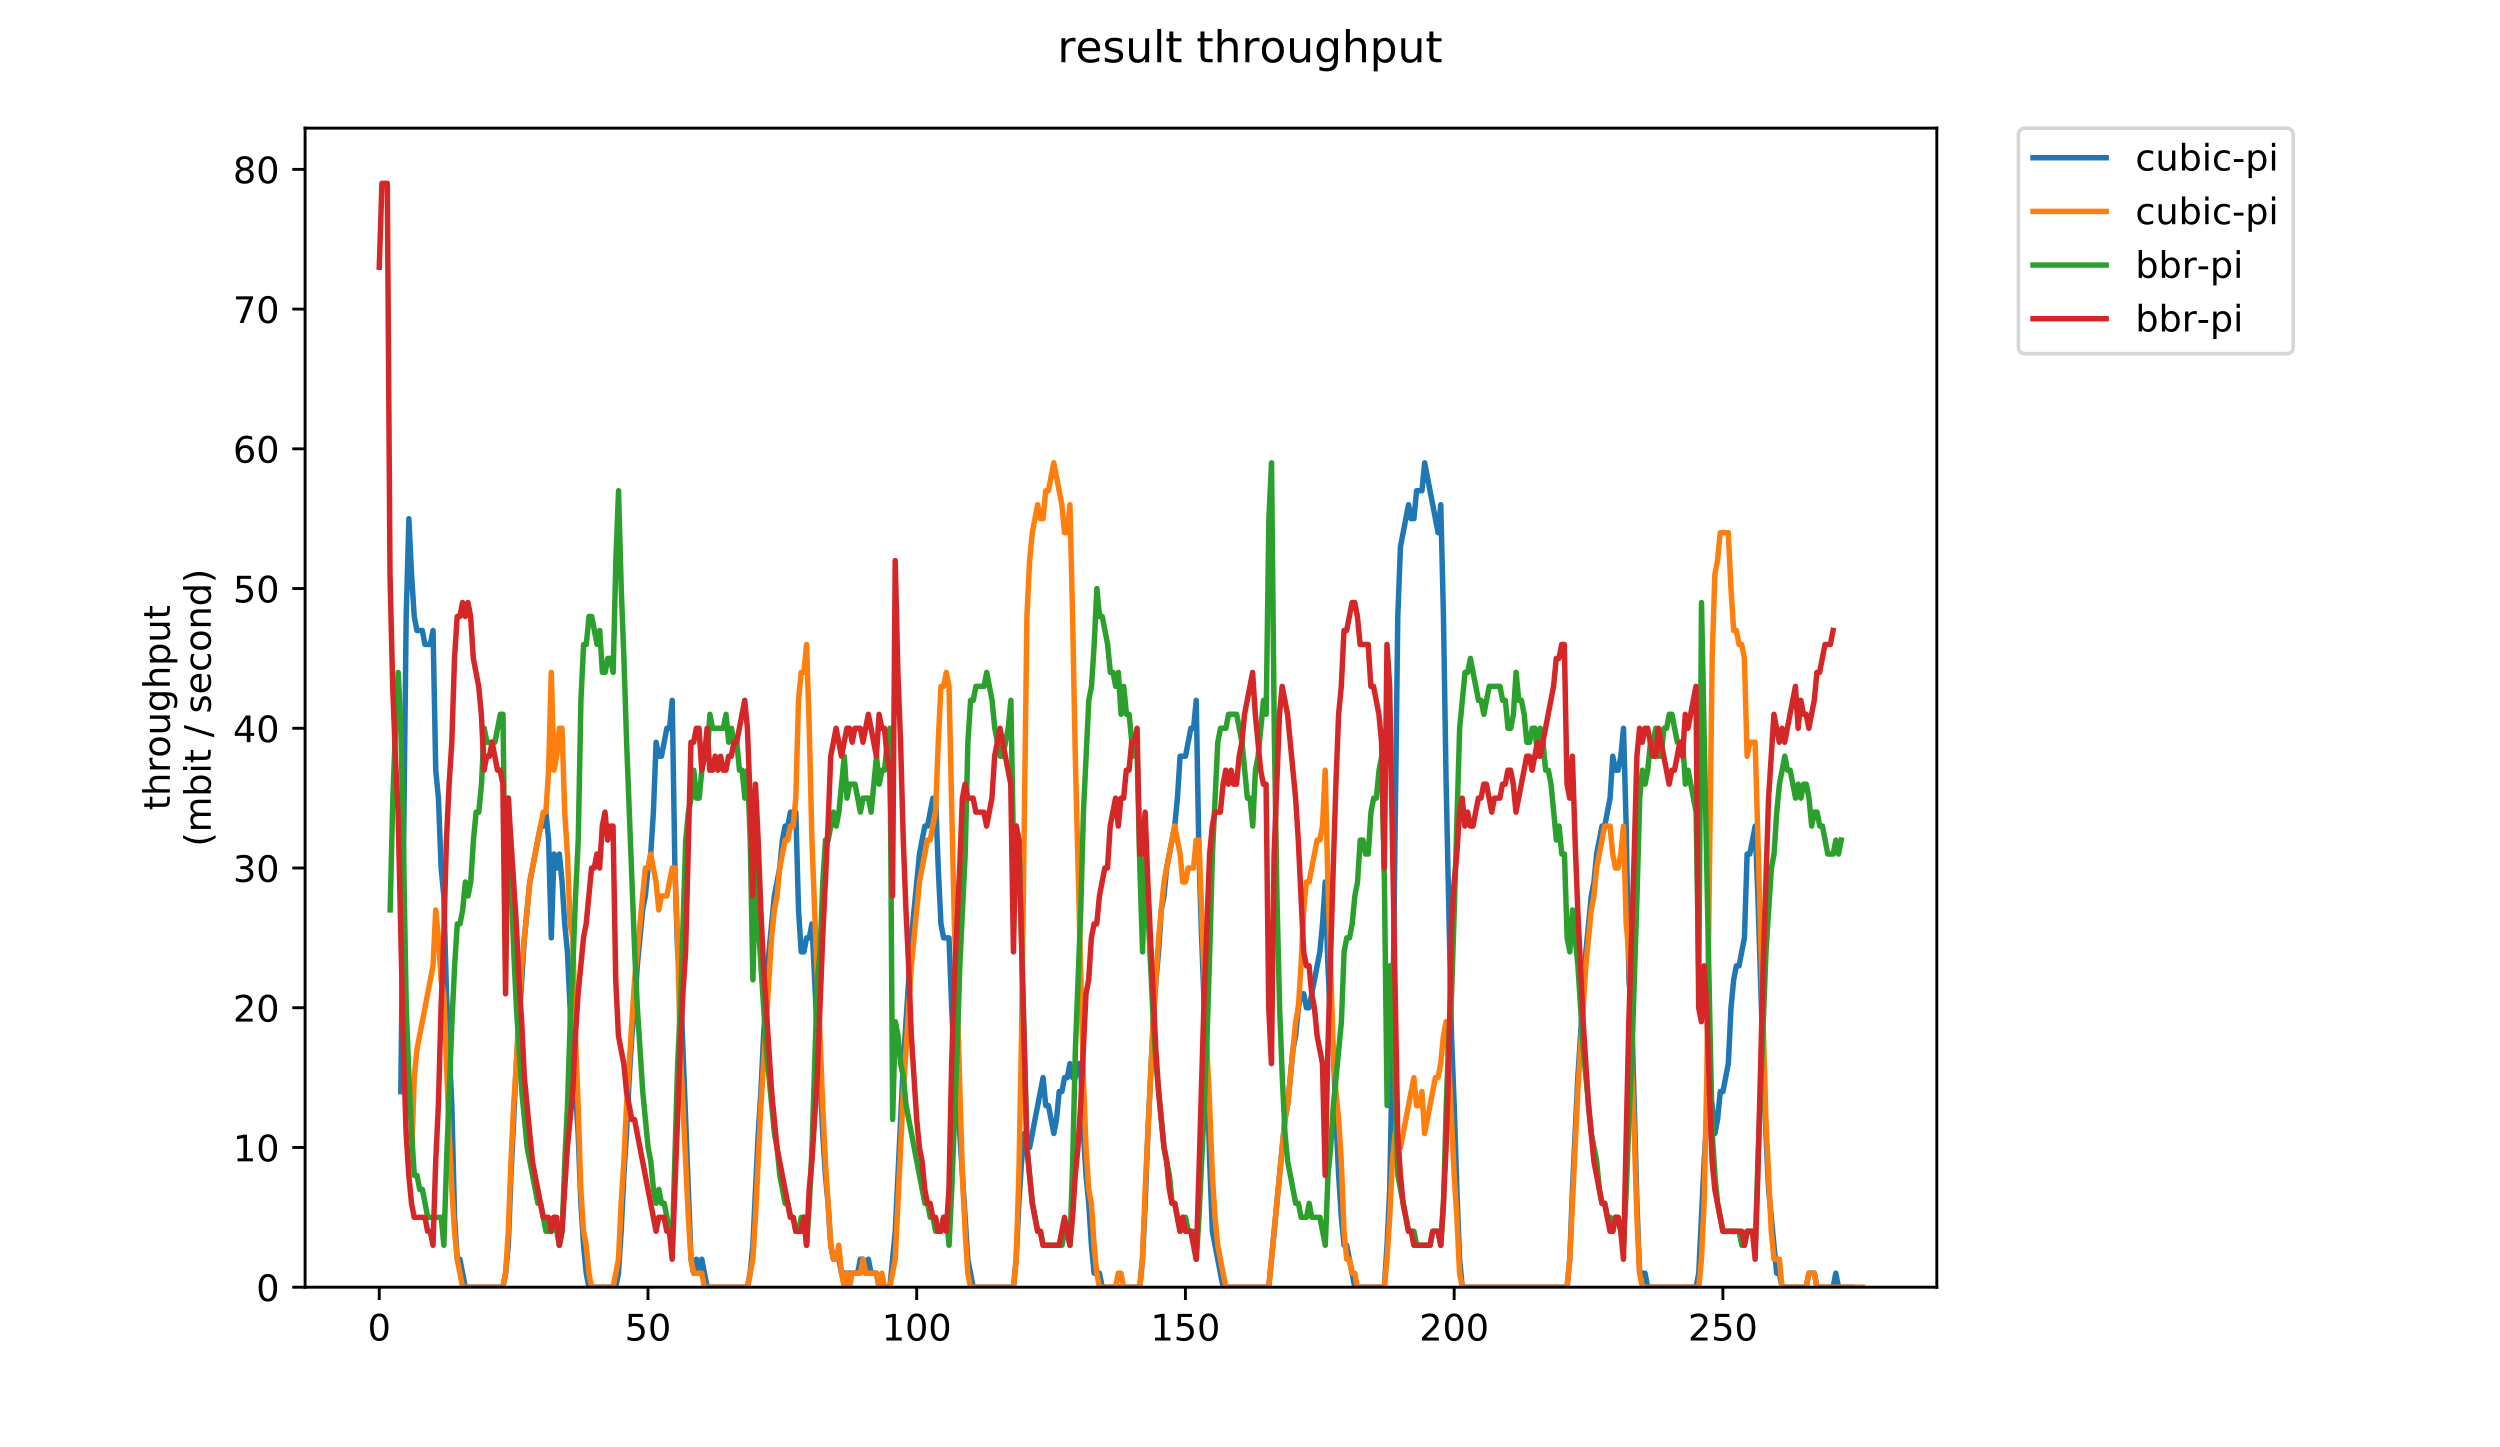 <?xml version="1.0" encoding="utf-8" standalone="no"?>
<!DOCTYPE svg PUBLIC "-//W3C//DTD SVG 1.1//EN"
  "http://www.w3.org/Graphics/SVG/1.1/DTD/svg11.dtd">
<!-- Created with matplotlib (https://matplotlib.org/) -->
<svg height="396pt" version="1.1" viewBox="0 0 684 396" width="684pt" xmlns="http://www.w3.org/2000/svg" xmlns:xlink="http://www.w3.org/1999/xlink">
 <defs>
  <style type="text/css">
*{stroke-linecap:butt;stroke-linejoin:round;}
  </style>
 </defs>
 <g id="figure_1">
  <g id="patch_1">
   <path d="M 0 396 
L 684 396 
L 684 0 
L 0 0 
z
" style="fill:#ffffff;"/>
  </g>
  <g id="axes_1">
   <g id="patch_2">
    <path d="M 83.472 352.174 
L 529.913 352.174 
L 529.913 35.062 
L 83.472 35.062 
z
" style="fill:#ffffff;"/>
   </g>
   <g id="matplotlib.axis_1">
    <g id="xtick_1">
     <g id="line2d_1">
      <defs>
       <path d="M 0 0 
L 0 3.5 
" id="m3725ebcaeb" style="stroke:#000000;stroke-width:0.8;"/>
      </defs>
      <g>
       <use style="stroke:#000000;stroke-width:0.8;" x="103.765" xlink:href="#m3725ebcaeb" y="352.174"/>
      </g>
     </g>
     <g id="text_1">
      <!-- 0 -->
      <defs>
       <path d="M 31.781 66.406 
Q 24.172 66.406 20.328 58.906 
Q 16.5 51.422 16.5 36.375 
Q 16.5 21.391 20.328 13.891 
Q 24.172 6.391 31.781 6.391 
Q 39.453 6.391 43.281 13.891 
Q 47.125 21.391 47.125 36.375 
Q 47.125 51.422 43.281 58.906 
Q 39.453 66.406 31.781 66.406 
z
M 31.781 74.219 
Q 44.047 74.219 50.516 64.516 
Q 56.984 54.828 56.984 36.375 
Q 56.984 17.969 50.516 8.266 
Q 44.047 -1.422 31.781 -1.422 
Q 19.531 -1.422 13.062 8.266 
Q 6.594 17.969 6.594 36.375 
Q 6.594 54.828 13.062 64.516 
Q 19.531 74.219 31.781 74.219 
z
" id="DejaVuSans-48"/>
      </defs>
      <g transform="translate(100.584 366.773)scale(0.1 -0.1)">
       <use xlink:href="#DejaVuSans-48"/>
      </g>
     </g>
    </g>
    <g id="xtick_2">
     <g id="line2d_2">
      <g>
       <use style="stroke:#000000;stroke-width:0.8;" x="177.288" xlink:href="#m3725ebcaeb" y="352.174"/>
      </g>
     </g>
     <g id="text_2">
      <!-- 50 -->
      <defs>
       <path d="M 10.797 72.906 
L 49.516 72.906 
L 49.516 64.594 
L 19.828 64.594 
L 19.828 46.734 
Q 21.969 47.469 24.109 47.828 
Q 26.266 48.188 28.422 48.188 
Q 40.625 48.188 47.75 41.5 
Q 54.891 34.812 54.891 23.391 
Q 54.891 11.625 47.562 5.094 
Q 40.234 -1.422 26.906 -1.422 
Q 22.312 -1.422 17.547 -0.641 
Q 12.797 0.141 7.719 1.703 
L 7.719 11.625 
Q 12.109 9.234 16.797 8.062 
Q 21.484 6.891 26.703 6.891 
Q 35.156 6.891 40.078 11.328 
Q 45.016 15.766 45.016 23.391 
Q 45.016 31 40.078 35.438 
Q 35.156 39.891 26.703 39.891 
Q 22.75 39.891 18.812 39.016 
Q 14.891 38.141 10.797 36.281 
z
" id="DejaVuSans-53"/>
      </defs>
      <g transform="translate(170.925 366.773)scale(0.1 -0.1)">
       <use xlink:href="#DejaVuSans-53"/>
       <use x="63.623" xlink:href="#DejaVuSans-48"/>
      </g>
     </g>
    </g>
    <g id="xtick_3">
     <g id="line2d_3">
      <g>
       <use style="stroke:#000000;stroke-width:0.8;" x="250.811" xlink:href="#m3725ebcaeb" y="352.174"/>
      </g>
     </g>
     <g id="text_3">
      <!-- 100 -->
      <defs>
       <path d="M 12.406 8.297 
L 28.516 8.297 
L 28.516 63.922 
L 10.984 60.406 
L 10.984 69.391 
L 28.422 72.906 
L 38.281 72.906 
L 38.281 8.297 
L 54.391 8.297 
L 54.391 0 
L 12.406 0 
z
" id="DejaVuSans-49"/>
      </defs>
      <g transform="translate(241.267 366.773)scale(0.1 -0.1)">
       <use xlink:href="#DejaVuSans-49"/>
       <use x="63.623" xlink:href="#DejaVuSans-48"/>
       <use x="127.246" xlink:href="#DejaVuSans-48"/>
      </g>
     </g>
    </g>
    <g id="xtick_4">
     <g id="line2d_4">
      <g>
       <use style="stroke:#000000;stroke-width:0.8;" x="324.334" xlink:href="#m3725ebcaeb" y="352.174"/>
      </g>
     </g>
     <g id="text_4">
      <!-- 150 -->
      <g transform="translate(314.79 366.773)scale(0.1 -0.1)">
       <use xlink:href="#DejaVuSans-49"/>
       <use x="63.623" xlink:href="#DejaVuSans-53"/>
       <use x="127.246" xlink:href="#DejaVuSans-48"/>
      </g>
     </g>
    </g>
    <g id="xtick_5">
     <g id="line2d_5">
      <g>
       <use style="stroke:#000000;stroke-width:0.8;" x="397.857" xlink:href="#m3725ebcaeb" y="352.174"/>
      </g>
     </g>
     <g id="text_5">
      <!-- 200 -->
      <defs>
       <path d="M 19.188 8.297 
L 53.609 8.297 
L 53.609 0 
L 7.328 0 
L 7.328 8.297 
Q 12.938 14.109 22.625 23.891 
Q 32.328 33.688 34.812 36.531 
Q 39.547 41.844 41.422 45.531 
Q 43.312 49.219 43.312 52.781 
Q 43.312 58.594 39.234 62.25 
Q 35.156 65.922 28.609 65.922 
Q 23.969 65.922 18.812 64.312 
Q 13.672 62.703 7.812 59.422 
L 7.812 69.391 
Q 13.766 71.781 18.938 73 
Q 24.125 74.219 28.422 74.219 
Q 39.75 74.219 46.484 68.547 
Q 53.219 62.891 53.219 53.422 
Q 53.219 48.922 51.531 44.891 
Q 49.859 40.875 45.406 35.406 
Q 44.188 33.984 37.641 27.219 
Q 31.109 20.453 19.188 8.297 
z
" id="DejaVuSans-50"/>
      </defs>
      <g transform="translate(388.313 366.773)scale(0.1 -0.1)">
       <use xlink:href="#DejaVuSans-50"/>
       <use x="63.623" xlink:href="#DejaVuSans-48"/>
       <use x="127.246" xlink:href="#DejaVuSans-48"/>
      </g>
     </g>
    </g>
    <g id="xtick_6">
     <g id="line2d_6">
      <g>
       <use style="stroke:#000000;stroke-width:0.8;" x="471.379" xlink:href="#m3725ebcaeb" y="352.174"/>
      </g>
     </g>
     <g id="text_6">
      <!-- 250 -->
      <g transform="translate(461.836 366.773)scale(0.1 -0.1)">
       <use xlink:href="#DejaVuSans-50"/>
       <use x="63.623" xlink:href="#DejaVuSans-53"/>
       <use x="127.246" xlink:href="#DejaVuSans-48"/>
      </g>
     </g>
    </g>
   </g>
   <g id="matplotlib.axis_2">
    <g id="ytick_1">
     <g id="line2d_7">
      <defs>
       <path d="M 0 0 
L -3.5 0 
" id="m8a870d4647" style="stroke:#000000;stroke-width:0.8;"/>
      </defs>
      <g>
       <use style="stroke:#000000;stroke-width:0.8;" x="83.472" xlink:href="#m8a870d4647" y="352.174"/>
      </g>
     </g>
     <g id="text_7">
      <!-- 0 -->
      <g transform="translate(70.11 355.973)scale(0.1 -0.1)">
       <use xlink:href="#DejaVuSans-48"/>
      </g>
     </g>
    </g>
    <g id="ytick_2">
     <g id="line2d_8">
      <g>
       <use style="stroke:#000000;stroke-width:0.8;" x="83.472" xlink:href="#m8a870d4647" y="313.945"/>
      </g>
     </g>
     <g id="text_8">
      <!-- 10 -->
      <g transform="translate(63.747 317.744)scale(0.1 -0.1)">
       <use xlink:href="#DejaVuSans-49"/>
       <use x="63.623" xlink:href="#DejaVuSans-48"/>
      </g>
     </g>
    </g>
    <g id="ytick_3">
     <g id="line2d_9">
      <g>
       <use style="stroke:#000000;stroke-width:0.8;" x="83.472" xlink:href="#m8a870d4647" y="275.716"/>
      </g>
     </g>
     <g id="text_9">
      <!-- 20 -->
      <g transform="translate(63.747 279.515)scale(0.1 -0.1)">
       <use xlink:href="#DejaVuSans-50"/>
       <use x="63.623" xlink:href="#DejaVuSans-48"/>
      </g>
     </g>
    </g>
    <g id="ytick_4">
     <g id="line2d_10">
      <g>
       <use style="stroke:#000000;stroke-width:0.8;" x="83.472" xlink:href="#m8a870d4647" y="237.486"/>
      </g>
     </g>
     <g id="text_10">
      <!-- 30 -->
      <defs>
       <path d="M 40.578 39.312 
Q 47.656 37.797 51.625 33 
Q 55.609 28.219 55.609 21.188 
Q 55.609 10.406 48.188 4.484 
Q 40.766 -1.422 27.094 -1.422 
Q 22.516 -1.422 17.656 -0.516 
Q 12.797 0.391 7.625 2.203 
L 7.625 11.719 
Q 11.719 9.328 16.594 8.109 
Q 21.484 6.891 26.812 6.891 
Q 36.078 6.891 40.938 10.547 
Q 45.797 14.203 45.797 21.188 
Q 45.797 27.641 41.281 31.266 
Q 36.766 34.906 28.719 34.906 
L 20.219 34.906 
L 20.219 43.016 
L 29.109 43.016 
Q 36.375 43.016 40.234 45.922 
Q 44.094 48.828 44.094 54.297 
Q 44.094 59.906 40.109 62.906 
Q 36.141 65.922 28.719 65.922 
Q 24.656 65.922 20.016 65.031 
Q 15.375 64.156 9.812 62.312 
L 9.812 71.094 
Q 15.438 72.656 20.344 73.438 
Q 25.25 74.219 29.594 74.219 
Q 40.828 74.219 47.359 69.109 
Q 53.906 64.016 53.906 55.328 
Q 53.906 49.266 50.438 45.094 
Q 46.969 40.922 40.578 39.312 
z
" id="DejaVuSans-51"/>
      </defs>
      <g transform="translate(63.747 241.286)scale(0.1 -0.1)">
       <use xlink:href="#DejaVuSans-51"/>
       <use x="63.623" xlink:href="#DejaVuSans-48"/>
      </g>
     </g>
    </g>
    <g id="ytick_5">
     <g id="line2d_11">
      <g>
       <use style="stroke:#000000;stroke-width:0.8;" x="83.472" xlink:href="#m8a870d4647" y="199.257"/>
      </g>
     </g>
     <g id="text_11">
      <!-- 40 -->
      <defs>
       <path d="M 37.797 64.312 
L 12.891 25.391 
L 37.797 25.391 
z
M 35.203 72.906 
L 47.609 72.906 
L 47.609 25.391 
L 58.016 25.391 
L 58.016 17.188 
L 47.609 17.188 
L 47.609 0 
L 37.797 0 
L 37.797 17.188 
L 4.891 17.188 
L 4.891 26.703 
z
" id="DejaVuSans-52"/>
      </defs>
      <g transform="translate(63.747 203.056)scale(0.1 -0.1)">
       <use xlink:href="#DejaVuSans-52"/>
       <use x="63.623" xlink:href="#DejaVuSans-48"/>
      </g>
     </g>
    </g>
    <g id="ytick_6">
     <g id="line2d_12">
      <g>
       <use style="stroke:#000000;stroke-width:0.8;" x="83.472" xlink:href="#m8a870d4647" y="161.028"/>
      </g>
     </g>
     <g id="text_12">
      <!-- 50 -->
      <g transform="translate(63.747 164.827)scale(0.1 -0.1)">
       <use xlink:href="#DejaVuSans-53"/>
       <use x="63.623" xlink:href="#DejaVuSans-48"/>
      </g>
     </g>
    </g>
    <g id="ytick_7">
     <g id="line2d_13">
      <g>
       <use style="stroke:#000000;stroke-width:0.8;" x="83.472" xlink:href="#m8a870d4647" y="122.799"/>
      </g>
     </g>
     <g id="text_13">
      <!-- 60 -->
      <defs>
       <path d="M 33.016 40.375 
Q 26.375 40.375 22.484 35.828 
Q 18.609 31.297 18.609 23.391 
Q 18.609 15.531 22.484 10.953 
Q 26.375 6.391 33.016 6.391 
Q 39.656 6.391 43.531 10.953 
Q 47.406 15.531 47.406 23.391 
Q 47.406 31.297 43.531 35.828 
Q 39.656 40.375 33.016 40.375 
z
M 52.594 71.297 
L 52.594 62.312 
Q 48.875 64.062 45.094 64.984 
Q 41.312 65.922 37.594 65.922 
Q 27.828 65.922 22.672 59.328 
Q 17.531 52.734 16.797 39.406 
Q 19.672 43.656 24.016 45.922 
Q 28.375 48.188 33.594 48.188 
Q 44.578 48.188 50.953 41.516 
Q 57.328 34.859 57.328 23.391 
Q 57.328 12.156 50.688 5.359 
Q 44.047 -1.422 33.016 -1.422 
Q 20.359 -1.422 13.672 8.266 
Q 6.984 17.969 6.984 36.375 
Q 6.984 53.656 15.188 63.938 
Q 23.391 74.219 37.203 74.219 
Q 40.922 74.219 44.703 73.484 
Q 48.484 72.75 52.594 71.297 
z
" id="DejaVuSans-54"/>
      </defs>
      <g transform="translate(63.747 126.598)scale(0.1 -0.1)">
       <use xlink:href="#DejaVuSans-54"/>
       <use x="63.623" xlink:href="#DejaVuSans-48"/>
      </g>
     </g>
    </g>
    <g id="ytick_8">
     <g id="line2d_14">
      <g>
       <use style="stroke:#000000;stroke-width:0.8;" x="83.472" xlink:href="#m8a870d4647" y="84.569"/>
      </g>
     </g>
     <g id="text_14">
      <!-- 70 -->
      <defs>
       <path d="M 8.203 72.906 
L 55.078 72.906 
L 55.078 68.703 
L 28.609 0 
L 18.312 0 
L 43.219 64.594 
L 8.203 64.594 
z
" id="DejaVuSans-55"/>
      </defs>
      <g transform="translate(63.747 88.369)scale(0.1 -0.1)">
       <use xlink:href="#DejaVuSans-55"/>
       <use x="63.623" xlink:href="#DejaVuSans-48"/>
      </g>
     </g>
    </g>
    <g id="ytick_9">
     <g id="line2d_15">
      <g>
       <use style="stroke:#000000;stroke-width:0.8;" x="83.472" xlink:href="#m8a870d4647" y="46.34"/>
      </g>
     </g>
     <g id="text_15">
      <!-- 80 -->
      <defs>
       <path d="M 31.781 34.625 
Q 24.75 34.625 20.719 30.859 
Q 16.703 27.094 16.703 20.516 
Q 16.703 13.922 20.719 10.156 
Q 24.75 6.391 31.781 6.391 
Q 38.812 6.391 42.859 10.172 
Q 46.922 13.969 46.922 20.516 
Q 46.922 27.094 42.891 30.859 
Q 38.875 34.625 31.781 34.625 
z
M 21.922 38.812 
Q 15.578 40.375 12.031 44.719 
Q 8.5 49.078 8.5 55.328 
Q 8.5 64.062 14.719 69.141 
Q 20.953 74.219 31.781 74.219 
Q 42.672 74.219 48.875 69.141 
Q 55.078 64.062 55.078 55.328 
Q 55.078 49.078 51.531 44.719 
Q 48 40.375 41.703 38.812 
Q 48.828 37.156 52.797 32.312 
Q 56.781 27.484 56.781 20.516 
Q 56.781 9.906 50.312 4.234 
Q 43.844 -1.422 31.781 -1.422 
Q 19.734 -1.422 13.25 4.234 
Q 6.781 9.906 6.781 20.516 
Q 6.781 27.484 10.781 32.312 
Q 14.797 37.156 21.922 38.812 
z
M 18.312 54.391 
Q 18.312 48.734 21.844 45.562 
Q 25.391 42.391 31.781 42.391 
Q 38.141 42.391 41.719 45.562 
Q 45.312 48.734 45.312 54.391 
Q 45.312 60.062 41.719 63.234 
Q 38.141 66.406 31.781 66.406 
Q 25.391 66.406 21.844 63.234 
Q 18.312 60.062 18.312 54.391 
z
" id="DejaVuSans-56"/>
      </defs>
      <g transform="translate(63.747 50.139)scale(0.1 -0.1)">
       <use xlink:href="#DejaVuSans-56"/>
       <use x="63.623" xlink:href="#DejaVuSans-48"/>
      </g>
     </g>
    </g>
    <g id="text_16">
     <!-- throughput -->
     <defs>
      <path d="M 18.312 70.219 
L 18.312 54.688 
L 36.812 54.688 
L 36.812 47.703 
L 18.312 47.703 
L 18.312 18.016 
Q 18.312 11.328 20.141 9.422 
Q 21.969 7.516 27.594 7.516 
L 36.812 7.516 
L 36.812 0 
L 27.594 0 
Q 17.188 0 13.234 3.875 
Q 9.281 7.766 9.281 18.016 
L 9.281 47.703 
L 2.688 47.703 
L 2.688 54.688 
L 9.281 54.688 
L 9.281 70.219 
z
" id="DejaVuSans-116"/>
      <path d="M 54.891 33.016 
L 54.891 0 
L 45.906 0 
L 45.906 32.719 
Q 45.906 40.484 42.875 44.328 
Q 39.844 48.188 33.797 48.188 
Q 26.516 48.188 22.312 43.547 
Q 18.109 38.922 18.109 30.906 
L 18.109 0 
L 9.078 0 
L 9.078 75.984 
L 18.109 75.984 
L 18.109 46.188 
Q 21.344 51.125 25.703 53.562 
Q 30.078 56 35.797 56 
Q 45.219 56 50.047 50.172 
Q 54.891 44.344 54.891 33.016 
z
" id="DejaVuSans-104"/>
      <path d="M 41.109 46.297 
Q 39.594 47.172 37.812 47.578 
Q 36.031 48 33.891 48 
Q 26.266 48 22.188 43.047 
Q 18.109 38.094 18.109 28.812 
L 18.109 0 
L 9.078 0 
L 9.078 54.688 
L 18.109 54.688 
L 18.109 46.188 
Q 20.953 51.172 25.484 53.578 
Q 30.031 56 36.531 56 
Q 37.453 56 38.578 55.875 
Q 39.703 55.766 41.062 55.516 
z
" id="DejaVuSans-114"/>
      <path d="M 30.609 48.391 
Q 23.391 48.391 19.188 42.75 
Q 14.984 37.109 14.984 27.297 
Q 14.984 17.484 19.156 11.844 
Q 23.344 6.203 30.609 6.203 
Q 37.797 6.203 41.984 11.859 
Q 46.188 17.531 46.188 27.297 
Q 46.188 37.016 41.984 42.703 
Q 37.797 48.391 30.609 48.391 
z
M 30.609 56 
Q 42.328 56 49.016 48.375 
Q 55.719 40.766 55.719 27.297 
Q 55.719 13.875 49.016 6.219 
Q 42.328 -1.422 30.609 -1.422 
Q 18.844 -1.422 12.172 6.219 
Q 5.516 13.875 5.516 27.297 
Q 5.516 40.766 12.172 48.375 
Q 18.844 56 30.609 56 
z
" id="DejaVuSans-111"/>
      <path d="M 8.5 21.578 
L 8.5 54.688 
L 17.484 54.688 
L 17.484 21.922 
Q 17.484 14.156 20.5 10.266 
Q 23.531 6.391 29.594 6.391 
Q 36.859 6.391 41.078 11.031 
Q 45.312 15.672 45.312 23.688 
L 45.312 54.688 
L 54.297 54.688 
L 54.297 0 
L 45.312 0 
L 45.312 8.406 
Q 42.047 3.422 37.719 1 
Q 33.406 -1.422 27.688 -1.422 
Q 18.266 -1.422 13.375 4.438 
Q 8.5 10.297 8.5 21.578 
z
M 31.109 56 
z
" id="DejaVuSans-117"/>
      <path d="M 45.406 27.984 
Q 45.406 37.75 41.375 43.109 
Q 37.359 48.484 30.078 48.484 
Q 22.859 48.484 18.828 43.109 
Q 14.797 37.75 14.797 27.984 
Q 14.797 18.266 18.828 12.891 
Q 22.859 7.516 30.078 7.516 
Q 37.359 7.516 41.375 12.891 
Q 45.406 18.266 45.406 27.984 
z
M 54.391 6.781 
Q 54.391 -7.172 48.188 -13.984 
Q 42 -20.797 29.203 -20.797 
Q 24.469 -20.797 20.266 -20.094 
Q 16.062 -19.391 12.109 -17.922 
L 12.109 -9.188 
Q 16.062 -11.328 19.922 -12.344 
Q 23.781 -13.375 27.781 -13.375 
Q 36.625 -13.375 41.016 -8.766 
Q 45.406 -4.156 45.406 5.172 
L 45.406 9.625 
Q 42.625 4.781 38.281 2.391 
Q 33.938 0 27.875 0 
Q 17.828 0 11.672 7.656 
Q 5.516 15.328 5.516 27.984 
Q 5.516 40.672 11.672 48.328 
Q 17.828 56 27.875 56 
Q 33.938 56 38.281 53.609 
Q 42.625 51.219 45.406 46.391 
L 45.406 54.688 
L 54.391 54.688 
z
" id="DejaVuSans-103"/>
      <path d="M 18.109 8.203 
L 18.109 -20.797 
L 9.078 -20.797 
L 9.078 54.688 
L 18.109 54.688 
L 18.109 46.391 
Q 20.953 51.266 25.266 53.625 
Q 29.594 56 35.594 56 
Q 45.562 56 51.781 48.094 
Q 58.016 40.188 58.016 27.297 
Q 58.016 14.406 51.781 6.484 
Q 45.562 -1.422 35.594 -1.422 
Q 29.594 -1.422 25.266 0.953 
Q 20.953 3.328 18.109 8.203 
z
M 48.688 27.297 
Q 48.688 37.203 44.609 42.844 
Q 40.531 48.484 33.406 48.484 
Q 26.266 48.484 22.188 42.844 
Q 18.109 37.203 18.109 27.297 
Q 18.109 17.391 22.188 11.75 
Q 26.266 6.109 33.406 6.109 
Q 40.531 6.109 44.609 11.75 
Q 48.688 17.391 48.688 27.297 
z
" id="DejaVuSans-112"/>
     </defs>
     <g transform="translate(46.47 221.675)rotate(-90)scale(0.1 -0.1)">
      <use xlink:href="#DejaVuSans-116"/>
      <use x="39.209" xlink:href="#DejaVuSans-104"/>
      <use x="102.588" xlink:href="#DejaVuSans-114"/>
      <use x="143.67" xlink:href="#DejaVuSans-111"/>
      <use x="204.852" xlink:href="#DejaVuSans-117"/>
      <use x="268.23" xlink:href="#DejaVuSans-103"/>
      <use x="331.707" xlink:href="#DejaVuSans-104"/>
      <use x="395.086" xlink:href="#DejaVuSans-112"/>
      <use x="458.562" xlink:href="#DejaVuSans-117"/>
      <use x="521.941" xlink:href="#DejaVuSans-116"/>
     </g>
     <!-- (mbit / second) -->
     <defs>
      <path d="M 31 75.875 
Q 24.469 64.656 21.281 53.656 
Q 18.109 42.672 18.109 31.391 
Q 18.109 20.125 21.312 9.062 
Q 24.516 -2 31 -13.188 
L 23.188 -13.188 
Q 15.875 -1.703 12.234 9.375 
Q 8.594 20.453 8.594 31.391 
Q 8.594 42.281 12.203 53.312 
Q 15.828 64.359 23.188 75.875 
z
" id="DejaVuSans-40"/>
      <path d="M 52 44.188 
Q 55.375 50.25 60.062 53.125 
Q 64.75 56 71.094 56 
Q 79.641 56 84.281 50.016 
Q 88.922 44.047 88.922 33.016 
L 88.922 0 
L 79.891 0 
L 79.891 32.719 
Q 79.891 40.578 77.094 44.375 
Q 74.312 48.188 68.609 48.188 
Q 61.625 48.188 57.562 43.547 
Q 53.516 38.922 53.516 30.906 
L 53.516 0 
L 44.484 0 
L 44.484 32.719 
Q 44.484 40.625 41.703 44.406 
Q 38.922 48.188 33.109 48.188 
Q 26.219 48.188 22.156 43.531 
Q 18.109 38.875 18.109 30.906 
L 18.109 0 
L 9.078 0 
L 9.078 54.688 
L 18.109 54.688 
L 18.109 46.188 
Q 21.188 51.219 25.484 53.609 
Q 29.781 56 35.688 56 
Q 41.656 56 45.828 52.969 
Q 50 49.953 52 44.188 
z
" id="DejaVuSans-109"/>
      <path d="M 48.688 27.297 
Q 48.688 37.203 44.609 42.844 
Q 40.531 48.484 33.406 48.484 
Q 26.266 48.484 22.188 42.844 
Q 18.109 37.203 18.109 27.297 
Q 18.109 17.391 22.188 11.75 
Q 26.266 6.109 33.406 6.109 
Q 40.531 6.109 44.609 11.75 
Q 48.688 17.391 48.688 27.297 
z
M 18.109 46.391 
Q 20.953 51.266 25.266 53.625 
Q 29.594 56 35.594 56 
Q 45.562 56 51.781 48.094 
Q 58.016 40.188 58.016 27.297 
Q 58.016 14.406 51.781 6.484 
Q 45.562 -1.422 35.594 -1.422 
Q 29.594 -1.422 25.266 0.953 
Q 20.953 3.328 18.109 8.203 
L 18.109 0 
L 9.078 0 
L 9.078 75.984 
L 18.109 75.984 
z
" id="DejaVuSans-98"/>
      <path d="M 9.422 54.688 
L 18.406 54.688 
L 18.406 0 
L 9.422 0 
z
M 9.422 75.984 
L 18.406 75.984 
L 18.406 64.594 
L 9.422 64.594 
z
" id="DejaVuSans-105"/>
      <path id="DejaVuSans-32"/>
      <path d="M 25.391 72.906 
L 33.688 72.906 
L 8.297 -9.281 
L 0 -9.281 
z
" id="DejaVuSans-47"/>
      <path d="M 44.281 53.078 
L 44.281 44.578 
Q 40.484 46.531 36.375 47.5 
Q 32.281 48.484 27.875 48.484 
Q 21.188 48.484 17.844 46.438 
Q 14.5 44.391 14.5 40.281 
Q 14.5 37.156 16.891 35.375 
Q 19.281 33.594 26.516 31.984 
L 29.594 31.297 
Q 39.156 29.25 43.188 25.516 
Q 47.219 21.781 47.219 15.094 
Q 47.219 7.469 41.188 3.016 
Q 35.156 -1.422 24.609 -1.422 
Q 20.219 -1.422 15.453 -0.562 
Q 10.688 0.297 5.422 2 
L 5.422 11.281 
Q 10.406 8.688 15.234 7.391 
Q 20.062 6.109 24.812 6.109 
Q 31.156 6.109 34.562 8.281 
Q 37.984 10.453 37.984 14.406 
Q 37.984 18.062 35.516 20.016 
Q 33.062 21.969 24.703 23.781 
L 21.578 24.516 
Q 13.234 26.266 9.516 29.906 
Q 5.812 33.547 5.812 39.891 
Q 5.812 47.609 11.281 51.797 
Q 16.75 56 26.812 56 
Q 31.781 56 36.172 55.266 
Q 40.578 54.547 44.281 53.078 
z
" id="DejaVuSans-115"/>
      <path d="M 56.203 29.594 
L 56.203 25.203 
L 14.891 25.203 
Q 15.484 15.922 20.484 11.062 
Q 25.484 6.203 34.422 6.203 
Q 39.594 6.203 44.453 7.469 
Q 49.312 8.734 54.109 11.281 
L 54.109 2.781 
Q 49.266 0.734 44.188 -0.344 
Q 39.109 -1.422 33.891 -1.422 
Q 20.797 -1.422 13.156 6.188 
Q 5.516 13.812 5.516 26.812 
Q 5.516 40.234 12.766 48.109 
Q 20.016 56 32.328 56 
Q 43.359 56 49.781 48.891 
Q 56.203 41.797 56.203 29.594 
z
M 47.219 32.234 
Q 47.125 39.594 43.094 43.984 
Q 39.062 48.391 32.422 48.391 
Q 24.906 48.391 20.391 44.141 
Q 15.875 39.891 15.188 32.172 
z
" id="DejaVuSans-101"/>
      <path d="M 48.781 52.594 
L 48.781 44.188 
Q 44.969 46.297 41.141 47.344 
Q 37.312 48.391 33.406 48.391 
Q 24.656 48.391 19.812 42.844 
Q 14.984 37.312 14.984 27.297 
Q 14.984 17.281 19.812 11.734 
Q 24.656 6.203 33.406 6.203 
Q 37.312 6.203 41.141 7.25 
Q 44.969 8.297 48.781 10.406 
L 48.781 2.094 
Q 45.016 0.344 40.984 -0.531 
Q 36.969 -1.422 32.422 -1.422 
Q 20.062 -1.422 12.781 6.344 
Q 5.516 14.109 5.516 27.297 
Q 5.516 40.672 12.859 48.328 
Q 20.219 56 33.016 56 
Q 37.156 56 41.109 55.141 
Q 45.062 54.297 48.781 52.594 
z
" id="DejaVuSans-99"/>
      <path d="M 54.891 33.016 
L 54.891 0 
L 45.906 0 
L 45.906 32.719 
Q 45.906 40.484 42.875 44.328 
Q 39.844 48.188 33.797 48.188 
Q 26.516 48.188 22.312 43.547 
Q 18.109 38.922 18.109 30.906 
L 18.109 0 
L 9.078 0 
L 9.078 54.688 
L 18.109 54.688 
L 18.109 46.188 
Q 21.344 51.125 25.703 53.562 
Q 30.078 56 35.797 56 
Q 45.219 56 50.047 50.172 
Q 54.891 44.344 54.891 33.016 
z
" id="DejaVuSans-110"/>
      <path d="M 45.406 46.391 
L 45.406 75.984 
L 54.391 75.984 
L 54.391 0 
L 45.406 0 
L 45.406 8.203 
Q 42.578 3.328 38.25 0.953 
Q 33.938 -1.422 27.875 -1.422 
Q 17.969 -1.422 11.734 6.484 
Q 5.516 14.406 5.516 27.297 
Q 5.516 40.188 11.734 48.094 
Q 17.969 56 27.875 56 
Q 33.938 56 38.25 53.625 
Q 42.578 51.266 45.406 46.391 
z
M 14.797 27.297 
Q 14.797 17.391 18.875 11.75 
Q 22.953 6.109 30.078 6.109 
Q 37.203 6.109 41.297 11.75 
Q 45.406 17.391 45.406 27.297 
Q 45.406 37.203 41.297 42.844 
Q 37.203 48.484 30.078 48.484 
Q 22.953 48.484 18.875 42.844 
Q 14.797 37.203 14.797 27.297 
z
" id="DejaVuSans-100"/>
      <path d="M 8.016 75.875 
L 15.828 75.875 
Q 23.141 64.359 26.781 53.312 
Q 30.422 42.281 30.422 31.391 
Q 30.422 20.453 26.781 9.375 
Q 23.141 -1.703 15.828 -13.188 
L 8.016 -13.188 
Q 14.5 -2 17.703 9.062 
Q 20.906 20.125 20.906 31.391 
Q 20.906 42.672 17.703 53.656 
Q 14.5 64.656 8.016 75.875 
z
" id="DejaVuSans-41"/>
     </defs>
     <g transform="translate(57.668 231.609)rotate(-90)scale(0.1 -0.1)">
      <use xlink:href="#DejaVuSans-40"/>
      <use x="39.014" xlink:href="#DejaVuSans-109"/>
      <use x="136.426" xlink:href="#DejaVuSans-98"/>
      <use x="199.902" xlink:href="#DejaVuSans-105"/>
      <use x="227.686" xlink:href="#DejaVuSans-116"/>
      <use x="266.895" xlink:href="#DejaVuSans-32"/>
      <use x="298.682" xlink:href="#DejaVuSans-47"/>
      <use x="332.373" xlink:href="#DejaVuSans-32"/>
      <use x="364.16" xlink:href="#DejaVuSans-115"/>
      <use x="416.26" xlink:href="#DejaVuSans-101"/>
      <use x="477.783" xlink:href="#DejaVuSans-99"/>
      <use x="532.764" xlink:href="#DejaVuSans-111"/>
      <use x="593.945" xlink:href="#DejaVuSans-110"/>
      <use x="657.324" xlink:href="#DejaVuSans-100"/>
      <use x="720.801" xlink:href="#DejaVuSans-41"/>
     </g>
    </g>
   </g>
   <g id="line2d_16">
    <path clip-path="url(#pa21b30bc39)" d="M 109.662 298.653 
L 111.132 168.674 
L 111.867 141.913 
L 112.603 157.205 
L 113.338 168.674 
L 114.073 172.497 
L 115.543 172.497 
L 116.279 176.32 
L 117.749 176.32 
L 118.484 172.497 
L 119.22 210.726 
L 119.955 218.372 
L 120.69 237.486 
L 121.425 245.132 
L 122.161 271.893 
L 123.631 302.476 
L 124.366 333.06 
L 125.101 344.528 
L 125.837 344.528 
L 127.307 352.174 
L 137.6 352.174 
L 138.336 348.351 
L 139.071 340.705 
L 139.806 321.591 
L 141.276 291.007 
L 143.482 256.601 
L 144.953 241.309 
L 147.894 226.018 
L 148.629 226.018 
L 149.364 222.195 
L 150.099 229.841 
L 150.834 256.601 
L 151.57 233.663 
L 152.305 237.486 
L 153.04 233.663 
L 153.775 241.309 
L 154.511 252.778 
L 155.246 260.424 
L 155.981 275.716 
L 156.716 298.653 
L 157.452 298.653 
L 158.187 310.122 
L 158.922 329.237 
L 159.657 340.705 
L 160.392 348.351 
L 161.128 352.174 
L 168.48 352.174 
L 169.215 348.351 
L 169.95 336.882 
L 170.686 321.591 
L 171.421 310.122 
L 172.156 294.83 
L 172.891 283.362 
L 173.627 275.716 
L 174.362 264.247 
L 175.832 248.955 
L 176.567 245.132 
L 177.303 237.486 
L 178.038 233.663 
L 178.773 222.195 
L 179.508 203.08 
L 180.244 206.903 
L 180.979 206.903 
L 182.449 199.257 
L 183.185 199.257 
L 183.92 191.611 
L 184.655 237.486 
L 185.39 260.424 
L 186.125 268.07 
L 189.066 344.528 
L 189.802 348.351 
L 190.537 344.528 
L 191.272 348.351 
L 192.007 344.528 
L 193.478 352.174 
L 204.506 352.174 
L 205.241 348.351 
L 205.977 340.705 
L 207.447 310.122 
L 208.182 298.653 
L 208.918 283.362 
L 210.388 260.424 
L 211.858 245.132 
L 213.329 237.486 
L 214.064 229.841 
L 214.799 226.018 
L 215.535 226.018 
L 216.27 222.195 
L 217.74 222.195 
L 218.475 248.955 
L 219.211 260.424 
L 219.946 260.424 
L 220.681 256.601 
L 221.416 256.601 
L 222.152 252.778 
L 223.622 283.362 
L 224.357 294.83 
L 225.093 310.122 
L 225.828 321.591 
L 226.563 329.237 
L 227.298 340.705 
L 228.033 344.528 
L 229.504 344.528 
L 230.239 348.351 
L 234.651 348.351 
L 235.386 344.528 
L 236.121 344.528 
L 236.856 348.351 
L 237.591 344.528 
L 238.327 348.351 
L 239.797 348.351 
L 240.532 352.174 
L 243.473 352.174 
L 244.944 336.882 
L 247.149 291.007 
L 249.355 256.601 
L 251.561 233.663 
L 253.031 226.018 
L 253.766 226.018 
L 255.237 218.372 
L 255.972 218.372 
L 256.707 237.486 
L 257.443 252.778 
L 258.178 256.601 
L 259.648 256.601 
L 260.384 275.716 
L 261.119 291.007 
L 261.854 302.476 
L 262.589 310.122 
L 264.795 344.528 
L 266.265 352.174 
L 277.294 352.174 
L 278.029 344.528 
L 278.764 329.237 
L 279.499 317.768 
L 280.235 310.122 
L 280.97 313.945 
L 281.705 313.945 
L 285.381 294.83 
L 286.117 302.476 
L 286.852 302.476 
L 288.322 310.122 
L 289.057 306.299 
L 289.793 298.653 
L 290.528 298.653 
L 291.263 294.83 
L 291.998 294.83 
L 292.734 291.007 
L 293.469 294.83 
L 294.204 294.83 
L 294.939 291.007 
L 295.675 291.007 
L 296.41 310.122 
L 297.145 321.591 
L 297.88 329.237 
L 298.615 340.705 
L 299.351 348.351 
L 300.821 348.351 
L 301.556 352.174 
L 311.85 352.174 
L 312.585 344.528 
L 313.32 329.237 
L 314.055 310.122 
L 315.526 279.539 
L 316.261 268.07 
L 316.996 260.424 
L 317.731 248.955 
L 318.467 245.132 
L 319.202 237.486 
L 321.408 226.018 
L 322.143 218.372 
L 322.878 206.903 
L 324.348 206.903 
L 325.819 199.257 
L 326.554 199.257 
L 327.289 191.611 
L 328.025 233.663 
L 328.76 256.601 
L 329.495 275.716 
L 330.23 291.007 
L 330.965 317.768 
L 331.701 336.882 
L 334.642 352.174 
L 347.141 352.174 
L 351.552 306.299 
L 352.287 302.476 
L 353.758 287.184 
L 354.493 283.362 
L 355.228 275.716 
L 355.963 271.893 
L 356.699 271.893 
L 357.434 275.716 
L 358.169 275.716 
L 361.11 260.424 
L 361.845 252.778 
L 362.58 241.309 
L 363.316 264.247 
L 364.051 279.539 
L 364.786 287.184 
L 365.521 306.299 
L 366.256 321.591 
L 366.992 333.06 
L 367.727 340.705 
L 368.462 340.705 
L 370.668 352.174 
L 378.755 352.174 
L 379.491 340.705 
L 380.226 325.414 
L 380.961 287.184 
L 382.432 168.674 
L 383.167 149.559 
L 385.372 138.09 
L 386.108 141.913 
L 386.843 141.913 
L 387.578 134.267 
L 389.049 134.267 
L 389.784 126.622 
L 393.46 145.736 
L 394.195 138.09 
L 394.93 168.674 
L 395.666 214.549 
L 397.136 283.362 
L 397.871 302.476 
L 398.607 325.414 
L 399.342 344.528 
L 400.077 352.174 
L 428.751 352.174 
L 429.486 344.528 
L 430.221 325.414 
L 431.692 294.83 
L 433.898 260.424 
L 435.368 245.132 
L 436.103 241.309 
L 436.838 233.663 
L 438.309 226.018 
L 439.044 226.018 
L 440.515 218.372 
L 441.25 206.903 
L 441.985 210.726 
L 442.72 210.726 
L 443.456 206.903 
L 444.191 199.257 
L 444.926 226.018 
L 445.661 268.07 
L 446.396 275.716 
L 447.867 329.237 
L 448.602 348.351 
L 450.073 348.351 
L 450.808 352.174 
L 464.042 352.174 
L 464.777 348.351 
L 466.248 317.768 
L 466.983 306.299 
L 467.718 298.653 
L 468.453 302.476 
L 469.189 310.122 
L 469.924 306.299 
L 470.659 298.653 
L 471.394 298.653 
L 472.865 291.007 
L 473.6 275.716 
L 474.335 268.07 
L 475.07 264.247 
L 475.806 264.247 
L 477.276 256.601 
L 478.011 233.663 
L 478.746 233.663 
L 480.217 226.018 
L 480.952 245.132 
L 482.423 291.007 
L 483.158 310.122 
L 483.893 325.414 
L 486.099 348.351 
L 486.834 348.351 
L 487.569 352.174 
L 494.186 352.174 
L 494.922 348.351 
L 496.392 348.351 
L 497.127 352.174 
L 501.539 352.174 
L 502.274 348.351 
L 503.009 352.174 
L 506.685 352.174 
L 506.685 352.174 
" style="fill:none;stroke:#1f77b4;stroke-linecap:square;stroke-width:1.5;"/>
   </g>
   <g id="line2d_17">
    <path clip-path="url(#pa21b30bc39)" d="M 112.597 317.768 
L 113.332 294.83 
L 114.067 287.184 
L 118.478 264.247 
L 119.214 248.955 
L 119.949 256.601 
L 120.684 268.07 
L 121.419 271.893 
L 122.89 310.122 
L 123.625 325.414 
L 124.36 336.882 
L 125.096 344.528 
L 126.566 352.174 
L 137.594 352.174 
L 138.33 348.351 
L 139.065 336.882 
L 139.8 317.768 
L 140.535 302.476 
L 141.271 291.007 
L 142.006 275.716 
L 142.741 264.247 
L 144.947 241.309 
L 148.623 222.195 
L 149.358 222.195 
L 150.093 210.726 
L 150.829 183.965 
L 151.564 210.726 
L 152.299 206.903 
L 153.034 199.257 
L 153.769 199.257 
L 154.505 222.195 
L 155.24 233.663 
L 155.975 252.778 
L 156.71 256.601 
L 157.446 283.362 
L 158.181 302.476 
L 158.916 325.414 
L 159.651 336.882 
L 160.387 340.705 
L 161.122 348.351 
L 161.857 352.174 
L 167.739 352.174 
L 169.209 344.528 
L 169.945 329.237 
L 170.68 317.768 
L 171.415 302.476 
L 173.621 268.07 
L 176.562 237.486 
L 177.297 237.486 
L 178.032 233.663 
L 179.502 241.309 
L 180.238 248.955 
L 180.973 245.132 
L 182.443 245.132 
L 183.914 237.486 
L 184.649 237.486 
L 185.384 256.601 
L 186.12 287.184 
L 188.325 333.06 
L 189.06 344.528 
L 189.796 348.351 
L 192.001 348.351 
L 192.737 352.174 
L 204.5 352.174 
L 205.971 344.528 
L 206.706 333.06 
L 208.176 302.476 
L 211.117 256.601 
L 211.853 248.955 
L 212.588 245.132 
L 213.323 237.486 
L 214.793 229.841 
L 215.529 229.841 
L 216.264 226.018 
L 216.999 226.018 
L 217.734 218.372 
L 218.47 191.611 
L 219.205 183.965 
L 219.94 183.965 
L 220.675 176.32 
L 221.411 199.257 
L 222.146 229.841 
L 223.616 268.07 
L 224.351 283.362 
L 225.087 302.476 
L 225.822 317.768 
L 227.292 340.705 
L 228.028 344.528 
L 228.763 344.528 
L 229.498 340.705 
L 230.233 348.351 
L 230.969 352.174 
L 231.704 348.351 
L 232.439 352.174 
L 233.174 348.351 
L 235.38 348.351 
L 236.115 344.528 
L 236.85 348.351 
L 239.791 348.351 
L 240.526 352.174 
L 241.262 348.351 
L 241.997 352.174 
L 243.467 352.174 
L 244.938 344.528 
L 247.144 298.653 
L 249.349 264.247 
L 251.555 241.309 
L 253.761 229.841 
L 254.496 229.841 
L 255.966 222.195 
L 256.702 203.08 
L 257.437 187.788 
L 258.172 187.788 
L 258.907 183.965 
L 259.642 187.788 
L 261.113 252.778 
L 261.848 271.893 
L 263.319 321.591 
L 264.054 336.882 
L 264.789 348.351 
L 265.524 352.174 
L 277.288 352.174 
L 278.023 344.528 
L 278.758 321.591 
L 279.494 283.362 
L 280.964 168.674 
L 281.699 153.382 
L 282.435 145.736 
L 283.905 138.09 
L 284.64 141.913 
L 285.375 141.913 
L 286.111 134.267 
L 286.846 134.267 
L 288.316 126.622 
L 290.522 138.09 
L 291.257 145.736 
L 291.992 145.736 
L 292.728 138.09 
L 293.463 168.674 
L 294.198 206.903 
L 296.404 294.83 
L 297.139 313.945 
L 297.874 325.414 
L 298.61 329.237 
L 299.345 340.705 
L 300.08 348.351 
L 300.815 352.174 
L 305.227 352.174 
L 305.962 348.351 
L 306.697 348.351 
L 307.432 352.174 
L 311.844 352.174 
L 312.579 344.528 
L 313.314 325.414 
L 315.52 279.539 
L 316.99 256.601 
L 318.461 241.309 
L 321.402 226.018 
L 322.872 233.663 
L 323.607 241.309 
L 324.343 241.309 
L 325.078 237.486 
L 326.548 237.486 
L 327.283 229.841 
L 328.019 229.841 
L 330.224 287.184 
L 330.96 302.476 
L 331.695 321.591 
L 332.43 333.06 
L 333.165 340.705 
L 335.371 352.174 
L 347.135 352.174 
L 351.546 306.299 
L 352.281 302.476 
L 354.487 279.539 
L 355.222 275.716 
L 355.957 264.247 
L 356.693 248.955 
L 357.428 241.309 
L 358.163 241.309 
L 360.369 229.841 
L 361.104 229.841 
L 361.839 226.018 
L 362.574 210.726 
L 363.31 241.309 
L 364.78 287.184 
L 365.515 298.653 
L 366.251 306.299 
L 366.986 317.768 
L 367.721 336.882 
L 368.456 344.528 
L 369.192 344.528 
L 369.927 348.351 
L 370.662 348.351 
L 371.397 352.174 
L 378.749 352.174 
L 379.485 344.528 
L 380.22 333.06 
L 380.955 317.768 
L 381.69 310.122 
L 382.426 313.945 
L 383.161 313.945 
L 386.837 294.83 
L 387.572 302.476 
L 388.307 302.476 
L 389.043 298.653 
L 389.778 310.122 
L 392.719 294.83 
L 393.454 294.83 
L 394.189 291.007 
L 394.925 283.362 
L 395.66 279.539 
L 396.395 291.007 
L 397.865 321.591 
L 398.601 333.06 
L 399.336 348.351 
L 400.071 352.174 
L 428.745 352.174 
L 429.48 344.528 
L 431.686 298.653 
L 433.892 264.247 
L 435.362 248.955 
L 436.097 245.132 
L 436.833 237.486 
L 439.038 226.018 
L 440.509 226.018 
L 441.244 233.663 
L 441.979 237.486 
L 442.714 237.486 
L 443.45 233.663 
L 444.185 226.018 
L 444.92 252.778 
L 445.655 260.424 
L 446.391 291.007 
L 447.126 310.122 
L 447.861 333.06 
L 448.596 348.351 
L 449.331 352.174 
L 464.771 352.174 
L 465.506 344.528 
L 466.242 329.237 
L 466.977 294.83 
L 468.447 180.143 
L 469.183 157.205 
L 469.918 153.382 
L 470.653 145.736 
L 472.859 145.736 
L 473.594 161.028 
L 474.329 172.497 
L 475.064 172.497 
L 475.8 176.32 
L 476.535 176.32 
L 477.27 180.143 
L 478.005 206.903 
L 478.741 203.08 
L 480.211 203.08 
L 483.152 306.299 
L 484.622 336.882 
L 485.358 344.528 
L 486.828 344.528 
L 487.563 352.174 
L 494.18 352.174 
L 494.916 348.351 
L 496.386 348.351 
L 497.121 352.174 
L 509.62 352.174 
L 509.62 352.174 
" style="fill:none;stroke:#ff7f0e;stroke-linecap:square;stroke-width:1.5;"/>
   </g>
   <g id="line2d_18">
    <path clip-path="url(#pa21b30bc39)" d="M 106.74 248.955 
L 107.475 218.372 
L 108.21 199.257 
L 108.946 183.965 
L 109.681 199.257 
L 110.416 233.663 
L 111.151 275.716 
L 111.886 294.83 
L 112.622 310.122 
L 113.357 321.591 
L 114.092 321.591 
L 114.827 325.414 
L 115.563 325.414 
L 117.033 333.06 
L 120.709 333.06 
L 121.444 340.705 
L 122.18 317.768 
L 123.65 279.539 
L 124.385 264.247 
L 125.121 252.778 
L 125.856 252.778 
L 126.591 248.955 
L 127.326 241.309 
L 128.061 245.132 
L 128.797 241.309 
L 129.532 229.841 
L 130.267 222.195 
L 131.002 222.195 
L 131.738 214.549 
L 132.473 199.257 
L 133.208 203.08 
L 135.414 203.08 
L 136.884 195.434 
L 137.619 195.434 
L 138.355 256.601 
L 139.09 218.372 
L 139.825 241.309 
L 140.56 260.424 
L 141.296 275.716 
L 142.766 298.653 
L 144.237 313.945 
L 147.177 329.237 
L 147.913 329.237 
L 149.383 336.882 
L 150.854 336.882 
L 151.589 333.06 
L 153.059 340.705 
L 153.794 336.882 
L 154.53 317.768 
L 155.265 302.476 
L 156 279.539 
L 156.735 264.247 
L 157.471 245.132 
L 158.206 229.841 
L 158.941 191.611 
L 159.676 176.32 
L 160.412 176.32 
L 161.147 168.674 
L 161.882 168.674 
L 163.352 176.32 
L 164.088 172.497 
L 164.823 183.965 
L 165.558 183.965 
L 166.293 180.143 
L 167.029 180.143 
L 167.764 183.965 
L 168.499 153.382 
L 169.234 134.267 
L 169.97 161.028 
L 170.705 180.143 
L 171.44 203.08 
L 173.646 260.424 
L 174.381 275.716 
L 175.851 298.653 
L 177.322 313.945 
L 178.057 317.768 
L 178.792 325.414 
L 179.527 329.237 
L 180.263 325.414 
L 180.998 329.237 
L 181.733 329.237 
L 183.939 340.705 
L 185.409 291.007 
L 186.145 275.716 
L 187.615 229.841 
L 188.35 222.195 
L 189.085 218.372 
L 189.821 210.726 
L 190.556 218.372 
L 191.291 218.372 
L 192.026 210.726 
L 192.762 206.903 
L 193.497 206.903 
L 194.232 195.434 
L 194.967 199.257 
L 197.908 199.257 
L 198.643 195.434 
L 199.379 203.08 
L 200.114 199.257 
L 200.849 203.08 
L 201.584 203.08 
L 202.32 210.726 
L 203.055 210.726 
L 203.79 218.372 
L 204.525 210.726 
L 205.26 229.841 
L 205.996 268.07 
L 206.731 237.486 
L 207.466 252.778 
L 209.672 287.184 
L 211.878 310.122 
L 212.613 313.945 
L 213.348 321.591 
L 214.818 329.237 
L 215.554 329.237 
L 216.289 333.06 
L 217.024 333.06 
L 217.759 336.882 
L 218.495 336.882 
L 219.23 333.06 
L 219.965 333.06 
L 220.7 340.705 
L 221.436 329.237 
L 222.171 313.945 
L 223.641 268.07 
L 224.376 260.424 
L 225.112 241.309 
L 225.847 229.841 
L 226.582 229.841 
L 228.053 222.195 
L 228.788 226.018 
L 229.523 222.195 
L 230.994 206.903 
L 231.729 218.372 
L 232.464 214.549 
L 233.934 214.549 
L 235.405 222.195 
L 236.14 218.372 
L 237.611 218.372 
L 238.346 222.195 
L 239.816 206.903 
L 240.551 214.549 
L 241.287 210.726 
L 242.022 210.726 
L 242.757 203.08 
L 243.492 199.257 
L 244.228 306.299 
L 244.963 279.539 
L 245.698 283.362 
L 246.433 291.007 
L 247.169 294.83 
L 247.904 302.476 
L 253.05 329.237 
L 253.786 329.237 
L 254.521 333.06 
L 255.256 333.06 
L 255.991 336.882 
L 257.462 336.882 
L 258.197 333.06 
L 258.932 333.06 
L 259.667 340.705 
L 260.403 325.414 
L 261.873 287.184 
L 262.608 264.247 
L 264.079 233.663 
L 264.814 203.08 
L 265.549 191.611 
L 266.284 191.611 
L 267.02 187.788 
L 269.225 187.788 
L 269.961 183.965 
L 271.431 191.611 
L 272.166 199.257 
L 273.637 206.903 
L 274.372 206.903 
L 275.842 199.257 
L 276.578 191.611 
L 277.313 233.663 
L 278.048 226.018 
L 278.783 229.841 
L 280.989 313.945 
L 282.46 329.237 
L 283.93 336.882 
L 284.665 336.882 
L 285.4 340.705 
L 290.547 340.705 
L 291.282 336.882 
L 292.017 336.882 
L 292.753 340.705 
L 293.488 317.768 
L 294.223 287.184 
L 295.694 248.955 
L 296.429 222.195 
L 297.899 191.611 
L 298.635 187.788 
L 299.37 176.32 
L 300.105 161.028 
L 300.84 168.674 
L 301.575 168.674 
L 303.046 176.32 
L 303.781 183.965 
L 304.516 183.965 
L 305.252 187.788 
L 305.987 183.965 
L 306.722 195.434 
L 307.457 187.788 
L 308.193 195.434 
L 308.928 195.434 
L 309.663 203.08 
L 310.398 206.903 
L 311.133 206.903 
L 311.869 237.486 
L 312.604 260.424 
L 313.339 233.663 
L 315.545 279.539 
L 316.28 291.007 
L 318.486 313.945 
L 319.956 321.591 
L 320.691 329.237 
L 321.427 329.237 
L 322.897 336.882 
L 323.632 333.06 
L 324.368 333.06 
L 325.103 336.882 
L 326.573 336.882 
L 327.308 344.528 
L 328.044 333.06 
L 329.514 302.476 
L 330.249 283.362 
L 330.985 260.424 
L 331.72 233.663 
L 333.19 203.08 
L 333.926 199.257 
L 335.396 199.257 
L 336.131 195.434 
L 338.337 195.434 
L 339.807 203.08 
L 341.278 218.372 
L 342.013 218.372 
L 342.748 226.018 
L 343.484 210.726 
L 344.219 206.903 
L 345.689 191.611 
L 346.424 195.434 
L 347.16 141.913 
L 347.895 126.622 
L 348.63 199.257 
L 349.365 245.132 
L 350.101 275.716 
L 350.836 294.83 
L 351.571 310.122 
L 352.306 317.768 
L 354.512 329.237 
L 355.247 329.237 
L 355.982 333.06 
L 357.453 333.06 
L 358.188 329.237 
L 358.923 333.06 
L 361.129 333.06 
L 362.599 340.705 
L 363.335 321.591 
L 364.07 313.945 
L 364.805 302.476 
L 367.011 279.539 
L 367.746 260.424 
L 368.481 256.601 
L 369.217 256.601 
L 369.952 252.778 
L 370.687 245.132 
L 371.422 241.309 
L 372.157 229.841 
L 372.893 229.841 
L 373.628 233.663 
L 374.363 233.663 
L 375.098 222.195 
L 375.834 218.372 
L 376.569 218.372 
L 377.304 210.726 
L 378.039 206.903 
L 378.774 241.309 
L 379.51 302.476 
L 380.245 264.247 
L 380.98 275.716 
L 382.451 321.591 
L 385.392 336.882 
L 386.862 336.882 
L 387.597 340.705 
L 391.273 340.705 
L 392.009 336.882 
L 393.479 336.882 
L 394.214 340.705 
L 394.95 329.237 
L 395.685 302.476 
L 396.42 283.362 
L 397.155 271.893 
L 397.89 248.955 
L 399.361 199.257 
L 400.831 183.965 
L 401.567 183.965 
L 402.302 180.143 
L 404.507 191.611 
L 405.243 191.611 
L 405.978 195.434 
L 407.448 187.788 
L 410.389 187.788 
L 411.125 191.611 
L 411.86 191.611 
L 412.595 199.257 
L 413.33 199.257 
L 414.065 195.434 
L 414.801 183.965 
L 415.536 191.611 
L 416.271 191.611 
L 417.006 195.434 
L 417.742 203.08 
L 418.477 203.08 
L 419.212 199.257 
L 419.947 199.257 
L 420.683 206.903 
L 421.418 199.257 
L 422.153 203.08 
L 422.888 210.726 
L 423.623 210.726 
L 424.359 214.549 
L 425.829 229.841 
L 426.564 226.018 
L 427.3 233.663 
L 428.035 233.663 
L 428.77 256.601 
L 429.505 260.424 
L 430.241 248.955 
L 431.711 264.247 
L 433.181 287.184 
L 435.387 310.122 
L 436.858 317.768 
L 437.593 325.414 
L 438.328 329.237 
L 439.063 329.237 
L 439.798 333.06 
L 440.534 333.06 
L 441.269 336.882 
L 442.004 333.06 
L 442.739 333.06 
L 444.21 340.705 
L 444.945 325.414 
L 445.68 306.299 
L 446.416 291.007 
L 447.886 245.132 
L 448.621 218.372 
L 449.356 210.726 
L 450.092 214.549 
L 450.827 210.726 
L 451.562 203.08 
L 452.297 203.08 
L 453.033 199.257 
L 453.768 206.903 
L 454.503 206.903 
L 455.238 199.257 
L 455.974 199.257 
L 456.709 195.434 
L 457.444 195.434 
L 458.914 203.08 
L 460.385 203.08 
L 461.12 214.549 
L 461.855 210.726 
L 464.061 222.195 
L 464.796 268.07 
L 465.531 164.851 
L 467.737 275.716 
L 468.472 310.122 
L 469.208 321.591 
L 469.943 329.237 
L 471.413 336.882 
L 475.825 336.882 
L 476.56 340.705 
L 477.295 340.705 
L 478.03 336.882 
L 479.501 336.882 
L 480.236 340.705 
L 480.971 317.768 
L 483.177 260.424 
L 484.647 237.486 
L 485.383 233.663 
L 486.118 222.195 
L 486.853 214.549 
L 488.324 206.903 
L 489.059 210.726 
L 489.794 210.726 
L 491.264 218.372 
L 492 214.549 
L 492.735 218.372 
L 493.47 214.549 
L 494.205 214.549 
L 494.941 218.372 
L 495.676 226.018 
L 496.411 222.195 
L 497.146 222.195 
L 497.882 226.018 
L 498.617 226.018 
L 500.087 233.663 
L 501.558 233.663 
L 502.293 229.841 
L 503.028 233.663 
L 503.763 229.841 
L 503.763 229.841 
" style="fill:none;stroke:#2ca02c;stroke-linecap:square;stroke-width:1.5;"/>
   </g>
   <g id="line2d_19">
    <path clip-path="url(#pa21b30bc39)" d="M 103.765 73.101 
L 104.5 50.163 
L 105.971 50.163 
L 106.706 157.205 
L 107.441 187.788 
L 108.176 206.903 
L 108.912 222.195 
L 110.382 287.184 
L 111.117 310.122 
L 111.853 321.591 
L 112.588 329.237 
L 113.323 333.06 
L 116.264 333.06 
L 116.999 336.882 
L 117.734 336.882 
L 118.47 340.705 
L 119.205 317.768 
L 119.94 302.476 
L 120.675 275.716 
L 121.411 256.601 
L 122.146 229.841 
L 122.881 214.549 
L 123.616 203.08 
L 124.352 180.143 
L 125.087 168.674 
L 125.822 168.674 
L 126.557 164.851 
L 127.292 168.674 
L 128.028 164.851 
L 128.763 168.674 
L 129.498 180.143 
L 130.969 187.788 
L 131.704 195.434 
L 132.439 210.726 
L 133.174 206.903 
L 133.909 206.903 
L 134.645 203.08 
L 136.115 210.726 
L 136.85 210.726 
L 137.586 214.549 
L 138.321 271.893 
L 139.056 218.372 
L 141.262 252.778 
L 141.997 268.07 
L 142.732 279.539 
L 143.467 294.83 
L 145.673 317.768 
L 148.614 333.06 
L 150.085 333.06 
L 150.82 336.882 
L 151.555 333.06 
L 152.29 333.06 
L 153.025 340.705 
L 153.761 336.882 
L 155.231 313.945 
L 156.702 298.653 
L 157.437 283.362 
L 158.172 271.893 
L 159.642 256.601 
L 160.378 252.778 
L 161.848 237.486 
L 162.583 237.486 
L 163.319 233.663 
L 164.054 237.486 
L 164.789 226.018 
L 165.524 222.195 
L 166.26 229.841 
L 166.995 226.018 
L 167.73 226.018 
L 168.465 268.07 
L 169.2 283.362 
L 170.671 291.007 
L 171.406 298.653 
L 172.877 306.299 
L 173.612 306.299 
L 179.494 336.882 
L 180.229 333.06 
L 181.699 333.06 
L 182.435 336.882 
L 183.17 336.882 
L 183.905 344.528 
L 186.111 287.184 
L 186.846 271.893 
L 187.581 260.424 
L 189.052 203.08 
L 189.787 203.08 
L 190.522 199.257 
L 191.257 199.257 
L 191.993 210.726 
L 192.728 206.903 
L 193.463 199.257 
L 194.198 210.726 
L 194.933 210.726 
L 195.669 206.903 
L 196.404 210.726 
L 197.139 206.903 
L 197.874 210.726 
L 198.61 210.726 
L 199.345 206.903 
L 200.08 206.903 
L 200.815 203.08 
L 201.551 203.08 
L 203.756 191.611 
L 204.491 199.257 
L 205.227 218.372 
L 205.962 245.132 
L 206.697 214.549 
L 207.432 229.841 
L 208.168 248.955 
L 208.903 264.247 
L 211.109 298.653 
L 212.579 313.945 
L 216.255 333.06 
L 216.99 333.06 
L 217.726 336.882 
L 219.196 336.882 
L 219.931 333.06 
L 220.666 340.705 
L 221.402 325.414 
L 222.137 317.768 
L 223.607 294.83 
L 225.078 256.601 
L 226.548 226.018 
L 227.284 206.903 
L 228.754 199.257 
L 230.224 206.903 
L 231.695 199.257 
L 232.43 199.257 
L 233.165 203.08 
L 233.901 199.257 
L 235.371 199.257 
L 236.106 203.08 
L 237.577 195.434 
L 239.782 206.903 
L 240.518 195.434 
L 241.253 199.257 
L 241.988 199.257 
L 242.723 206.903 
L 243.459 210.726 
L 244.194 245.132 
L 244.929 153.382 
L 245.664 183.965 
L 246.399 203.08 
L 247.135 229.841 
L 247.87 248.955 
L 248.605 264.247 
L 249.34 283.362 
L 250.811 306.299 
L 251.546 313.945 
L 252.281 317.768 
L 253.017 325.414 
L 253.752 329.237 
L 254.487 329.237 
L 255.222 333.06 
L 255.957 333.06 
L 256.693 336.882 
L 257.428 336.882 
L 258.163 333.06 
L 258.898 336.882 
L 259.634 325.414 
L 260.369 291.007 
L 261.104 268.07 
L 262.575 237.486 
L 263.31 218.372 
L 264.045 214.549 
L 264.78 218.372 
L 266.251 218.372 
L 266.986 222.195 
L 269.192 222.195 
L 269.927 226.018 
L 271.397 218.372 
L 272.132 206.903 
L 273.603 199.257 
L 276.544 214.549 
L 277.279 260.424 
L 278.014 226.018 
L 278.75 229.841 
L 280.955 313.945 
L 282.426 329.237 
L 283.896 336.882 
L 284.631 336.882 
L 285.367 340.705 
L 289.778 340.705 
L 291.248 333.06 
L 292.719 340.705 
L 293.454 333.06 
L 294.189 321.591 
L 294.925 313.945 
L 295.66 302.476 
L 297.13 271.893 
L 297.865 268.07 
L 298.601 256.601 
L 299.336 252.778 
L 300.071 252.778 
L 300.806 245.132 
L 302.277 237.486 
L 303.012 237.486 
L 303.747 226.018 
L 305.218 218.372 
L 305.953 226.018 
L 306.688 218.372 
L 307.423 218.372 
L 308.159 210.726 
L 308.894 210.726 
L 309.629 203.08 
L 310.364 203.08 
L 311.1 199.257 
L 311.835 233.663 
L 312.57 233.663 
L 313.305 222.195 
L 314.041 241.309 
L 316.246 287.184 
L 316.981 298.653 
L 318.452 313.945 
L 319.187 317.768 
L 319.922 325.414 
L 320.658 329.237 
L 321.393 329.237 
L 322.863 336.882 
L 323.599 333.06 
L 324.334 336.882 
L 325.804 336.882 
L 327.275 344.528 
L 328.01 321.591 
L 329.48 271.893 
L 330.951 233.663 
L 331.686 226.018 
L 332.421 222.195 
L 333.892 222.195 
L 334.627 214.549 
L 335.362 210.726 
L 336.097 214.549 
L 336.833 210.726 
L 337.568 214.549 
L 338.303 214.549 
L 339.038 206.903 
L 339.774 203.08 
L 340.509 195.434 
L 342.714 183.965 
L 343.45 195.434 
L 344.92 210.726 
L 345.655 214.549 
L 346.391 214.549 
L 347.126 275.716 
L 347.861 291.007 
L 348.596 233.663 
L 350.067 195.434 
L 350.802 187.788 
L 352.272 195.434 
L 354.478 218.372 
L 355.213 229.841 
L 356.684 260.424 
L 357.419 264.247 
L 358.154 264.247 
L 358.889 271.893 
L 359.625 275.716 
L 360.36 283.362 
L 361.83 291.007 
L 362.566 321.591 
L 363.301 287.184 
L 364.771 237.486 
L 365.507 214.549 
L 366.242 195.434 
L 366.977 187.788 
L 367.712 172.497 
L 368.447 172.497 
L 369.918 164.851 
L 370.653 164.851 
L 371.388 168.674 
L 372.124 176.32 
L 374.329 176.32 
L 375.065 187.788 
L 375.8 187.788 
L 377.27 195.434 
L 378.005 203.08 
L 378.741 237.486 
L 379.476 176.32 
L 380.211 187.788 
L 382.417 310.122 
L 383.152 321.591 
L 383.887 329.237 
L 385.358 336.882 
L 386.093 336.882 
L 386.828 340.705 
L 391.24 340.705 
L 391.975 336.882 
L 393.445 336.882 
L 394.18 340.705 
L 394.916 329.237 
L 395.651 313.945 
L 396.386 291.007 
L 397.121 252.778 
L 397.857 241.309 
L 398.592 233.663 
L 399.327 222.195 
L 400.062 218.372 
L 400.798 226.018 
L 401.533 222.195 
L 402.268 226.018 
L 403.003 226.018 
L 404.474 218.372 
L 405.209 218.372 
L 405.944 214.549 
L 406.679 214.549 
L 408.15 222.195 
L 408.885 218.372 
L 410.356 218.372 
L 411.091 214.549 
L 411.826 214.549 
L 412.561 210.726 
L 413.296 210.726 
L 414.032 214.549 
L 414.767 222.195 
L 417.708 206.903 
L 418.443 206.903 
L 419.178 210.726 
L 420.649 203.08 
L 421.384 206.903 
L 425.06 187.788 
L 425.795 180.143 
L 426.531 180.143 
L 427.266 176.32 
L 428.001 176.32 
L 428.736 214.549 
L 429.471 218.372 
L 430.207 206.903 
L 430.942 229.841 
L 431.677 248.955 
L 433.148 279.539 
L 434.618 302.476 
L 436.089 317.768 
L 438.294 329.237 
L 439.029 329.237 
L 440.5 336.882 
L 441.235 336.882 
L 441.97 333.06 
L 442.706 333.06 
L 443.441 336.882 
L 444.176 344.528 
L 445.646 279.539 
L 447.117 233.663 
L 447.852 206.903 
L 448.587 199.257 
L 449.323 203.08 
L 450.058 199.257 
L 450.793 199.257 
L 452.264 206.903 
L 452.999 206.903 
L 453.734 199.257 
L 456.675 214.549 
L 457.41 210.726 
L 458.145 210.726 
L 459.616 203.08 
L 460.351 206.903 
L 461.086 195.434 
L 461.822 199.257 
L 464.027 187.788 
L 464.762 275.716 
L 465.498 279.539 
L 466.233 264.247 
L 466.968 275.716 
L 467.703 298.653 
L 468.439 317.768 
L 469.174 325.414 
L 471.379 336.882 
L 476.526 336.882 
L 477.261 340.705 
L 477.997 336.882 
L 479.467 336.882 
L 480.202 344.528 
L 480.937 321.591 
L 482.408 264.247 
L 483.878 218.372 
L 485.349 195.434 
L 486.819 203.08 
L 487.555 199.257 
L 488.29 203.08 
L 491.231 187.788 
L 491.966 199.257 
L 492.701 191.611 
L 493.436 195.434 
L 494.172 195.434 
L 494.907 199.257 
L 496.377 191.611 
L 497.113 183.965 
L 497.848 183.965 
L 499.318 176.32 
L 500.789 176.32 
L 501.524 172.497 
L 501.524 172.497 
" style="fill:none;stroke:#d62728;stroke-linecap:square;stroke-width:1.5;"/>
   </g>
   <g id="patch_3">
    <path d="M 83.472 352.174 
L 83.472 35.062 
" style="fill:none;stroke:#000000;stroke-linecap:square;stroke-linejoin:miter;stroke-width:0.8;"/>
   </g>
   <g id="patch_4">
    <path d="M 529.913 352.174 
L 529.913 35.062 
" style="fill:none;stroke:#000000;stroke-linecap:square;stroke-linejoin:miter;stroke-width:0.8;"/>
   </g>
   <g id="patch_5">
    <path d="M 83.472 352.174 
L 529.913 352.174 
" style="fill:none;stroke:#000000;stroke-linecap:square;stroke-linejoin:miter;stroke-width:0.8;"/>
   </g>
   <g id="patch_6">
    <path d="M 83.472 35.062 
L 529.913 35.062 
" style="fill:none;stroke:#000000;stroke-linecap:square;stroke-linejoin:miter;stroke-width:0.8;"/>
   </g>
   <g id="legend_1">
    <g id="patch_7">
     <path d="M 554.235 96.775 
L 625.43 96.775 
Q 627.43 96.775 627.43 94.775 
L 627.43 37.062 
Q 627.43 35.062 625.43 35.062 
L 554.235 35.062 
Q 552.235 35.062 552.235 37.062 
L 552.235 94.775 
Q 552.235 96.775 554.235 96.775 
z
" style="fill:#ffffff;opacity:0.8;stroke:#cccccc;stroke-linejoin:miter;"/>
    </g>
    <g id="line2d_20">
     <path d="M 556.235 43.161 
L 576.235 43.161 
" style="fill:none;stroke:#1f77b4;stroke-linecap:square;stroke-width:1.5;"/>
    </g>
    <g id="line2d_21"/>
    <g id="text_17">
     <!-- cubic-pi -->
     <defs>
      <path d="M 4.891 31.391 
L 31.203 31.391 
L 31.203 23.391 
L 4.891 23.391 
z
" id="DejaVuSans-45"/>
     </defs>
     <g transform="translate(584.235 46.661)scale(0.1 -0.1)">
      <use xlink:href="#DejaVuSans-99"/>
      <use x="54.98" xlink:href="#DejaVuSans-117"/>
      <use x="118.359" xlink:href="#DejaVuSans-98"/>
      <use x="181.836" xlink:href="#DejaVuSans-105"/>
      <use x="209.619" xlink:href="#DejaVuSans-99"/>
      <use x="264.6" xlink:href="#DejaVuSans-45"/>
      <use x="300.684" xlink:href="#DejaVuSans-112"/>
      <use x="364.16" xlink:href="#DejaVuSans-105"/>
     </g>
    </g>
    <g id="line2d_22">
     <path d="M 556.235 57.839 
L 576.235 57.839 
" style="fill:none;stroke:#ff7f0e;stroke-linecap:square;stroke-width:1.5;"/>
    </g>
    <g id="line2d_23"/>
    <g id="text_18">
     <!-- cubic-pi -->
     <g transform="translate(584.235 61.339)scale(0.1 -0.1)">
      <use xlink:href="#DejaVuSans-99"/>
      <use x="54.98" xlink:href="#DejaVuSans-117"/>
      <use x="118.359" xlink:href="#DejaVuSans-98"/>
      <use x="181.836" xlink:href="#DejaVuSans-105"/>
      <use x="209.619" xlink:href="#DejaVuSans-99"/>
      <use x="264.6" xlink:href="#DejaVuSans-45"/>
      <use x="300.684" xlink:href="#DejaVuSans-112"/>
      <use x="364.16" xlink:href="#DejaVuSans-105"/>
     </g>
    </g>
    <g id="line2d_24">
     <path d="M 556.235 72.517 
L 576.235 72.517 
" style="fill:none;stroke:#2ca02c;stroke-linecap:square;stroke-width:1.5;"/>
    </g>
    <g id="line2d_25"/>
    <g id="text_19">
     <!-- bbr-pi -->
     <g transform="translate(584.235 76.017)scale(0.1 -0.1)">
      <use xlink:href="#DejaVuSans-98"/>
      <use x="63.477" xlink:href="#DejaVuSans-98"/>
      <use x="126.953" xlink:href="#DejaVuSans-114"/>
      <use x="167.973" xlink:href="#DejaVuSans-45"/>
      <use x="204.057" xlink:href="#DejaVuSans-112"/>
      <use x="267.533" xlink:href="#DejaVuSans-105"/>
     </g>
    </g>
    <g id="line2d_26">
     <path d="M 556.235 87.195 
L 576.235 87.195 
" style="fill:none;stroke:#d62728;stroke-linecap:square;stroke-width:1.5;"/>
    </g>
    <g id="line2d_27"/>
    <g id="text_20">
     <!-- bbr-pi -->
     <g transform="translate(584.235 90.695)scale(0.1 -0.1)">
      <use xlink:href="#DejaVuSans-98"/>
      <use x="63.477" xlink:href="#DejaVuSans-98"/>
      <use x="126.953" xlink:href="#DejaVuSans-114"/>
      <use x="167.973" xlink:href="#DejaVuSans-45"/>
      <use x="204.057" xlink:href="#DejaVuSans-112"/>
      <use x="267.533" xlink:href="#DejaVuSans-105"/>
     </g>
    </g>
   </g>
  </g>
  <g id="text_21">
   <!-- result throughput -->
   <defs>
    <path d="M 9.422 75.984 
L 18.406 75.984 
L 18.406 0 
L 9.422 0 
z
" id="DejaVuSans-108"/>
   </defs>
   <g transform="translate(289.321 17.038)scale(0.12 -0.12)">
    <use xlink:href="#DejaVuSans-114"/>
    <use x="41.082" xlink:href="#DejaVuSans-101"/>
    <use x="102.605" xlink:href="#DejaVuSans-115"/>
    <use x="154.705" xlink:href="#DejaVuSans-117"/>
    <use x="218.084" xlink:href="#DejaVuSans-108"/>
    <use x="245.867" xlink:href="#DejaVuSans-116"/>
    <use x="285.076" xlink:href="#DejaVuSans-32"/>
    <use x="316.863" xlink:href="#DejaVuSans-116"/>
    <use x="356.072" xlink:href="#DejaVuSans-104"/>
    <use x="419.451" xlink:href="#DejaVuSans-114"/>
    <use x="460.533" xlink:href="#DejaVuSans-111"/>
    <use x="521.715" xlink:href="#DejaVuSans-117"/>
    <use x="585.094" xlink:href="#DejaVuSans-103"/>
    <use x="648.57" xlink:href="#DejaVuSans-104"/>
    <use x="711.949" xlink:href="#DejaVuSans-112"/>
    <use x="775.426" xlink:href="#DejaVuSans-117"/>
    <use x="838.805" xlink:href="#DejaVuSans-116"/>
   </g>
  </g>
 </g>
 <defs>
  <clipPath id="pa21b30bc39">
   <rect height="317.112" width="446.441" x="83.472" y="35.062"/>
  </clipPath>
 </defs>
</svg>
